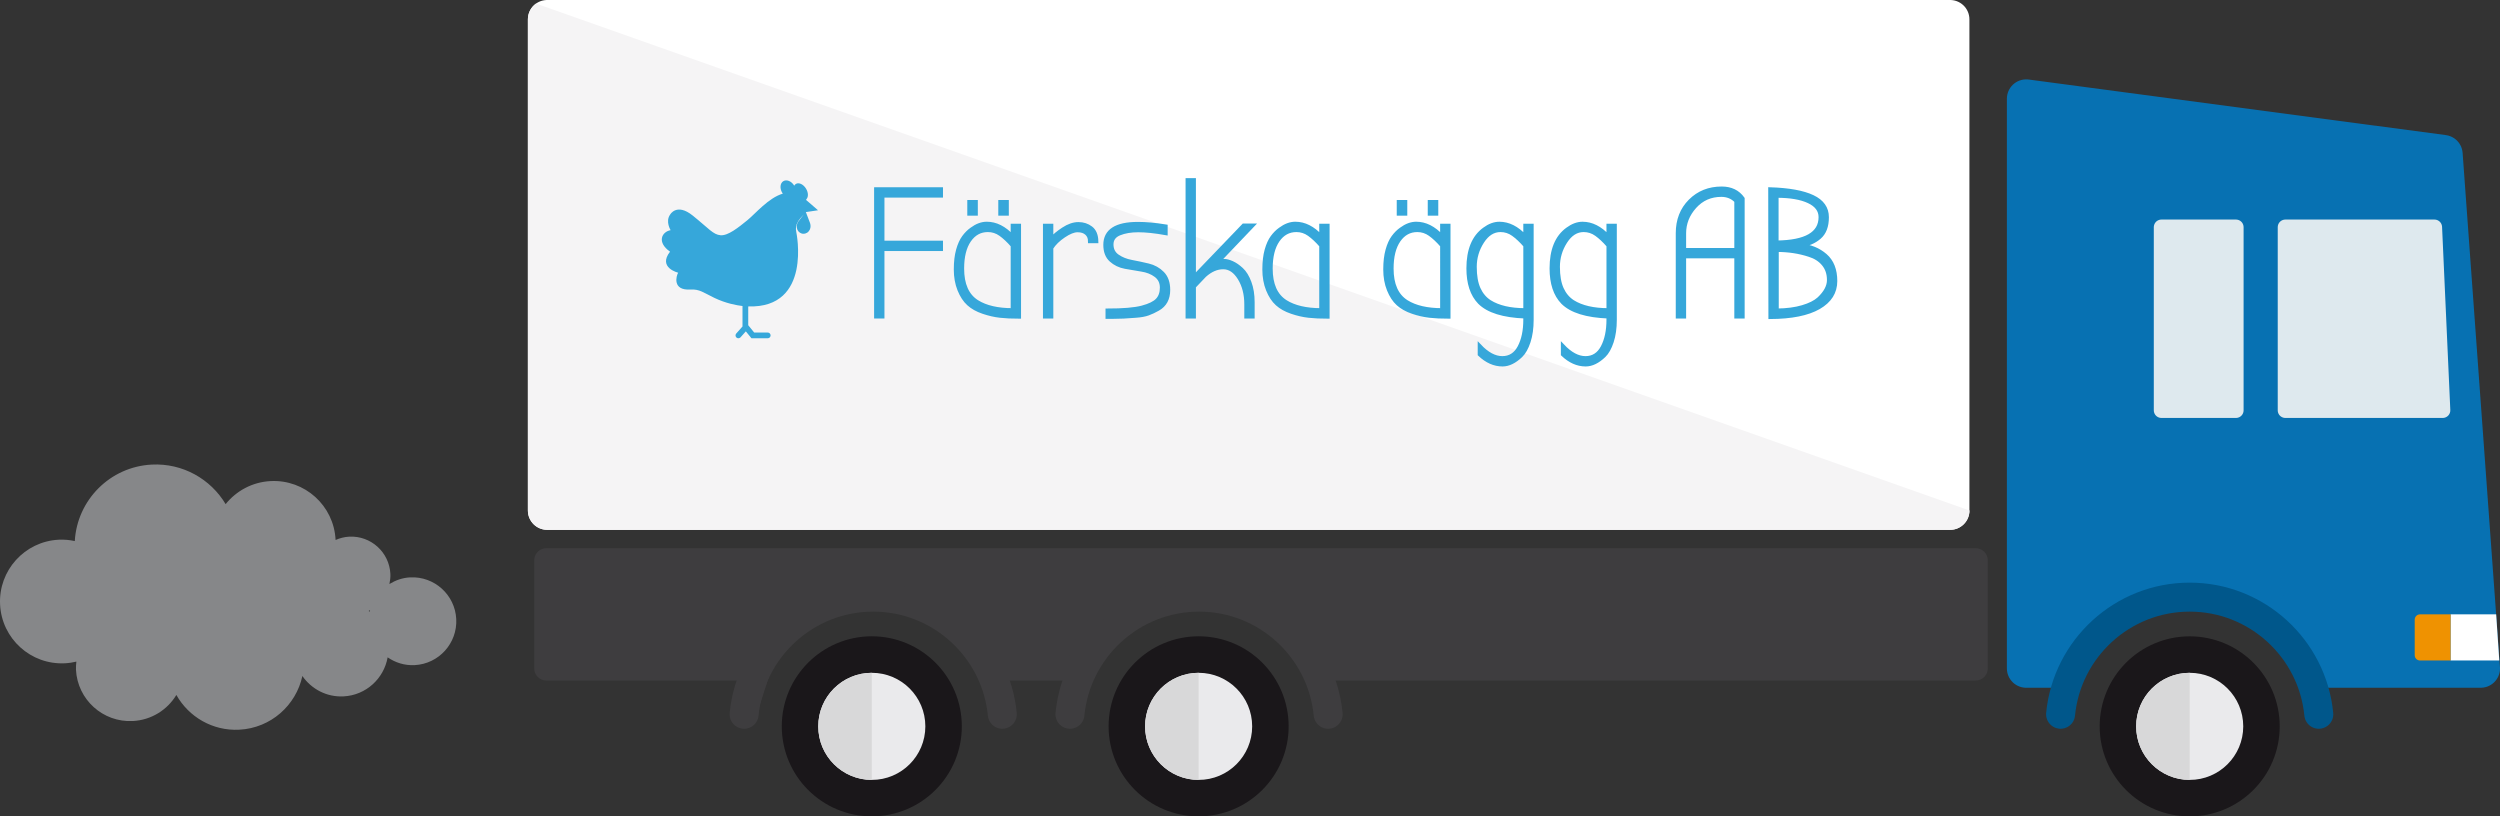 <?xml version="1.0" encoding="utf-8"?>
<!-- Generator: Adobe Illustrator 15.0.2, SVG Export Plug-In . SVG Version: 6.00 Build 0)  -->
<!DOCTYPE svg PUBLIC "-//W3C//DTD SVG 1.1//EN" "http://www.w3.org/Graphics/SVG/1.1/DTD/svg11.dtd">
<svg version="1.1" xmlns="http://www.w3.org/2000/svg" xmlns:xlink="http://www.w3.org/1999/xlink" x="0px" y="0px"
	 width="583.594px" height="190.574px" viewBox="0 0 583.594 190.574" enable-background="new 0 0 583.594 190.574"
	 xml:space="preserve">
<rect x="0" y="0" width="583.594" height="190.574" fill="#333333" stroke="none"/>
<g id="Lager_2">
</g>
<g id="Lager_1">
	<g>
		<g>
			<g>
				
					<path fill="#3E3D3F" stroke="#3E3D3F" stroke-width="5.639" stroke-linecap="round" stroke-linejoin="round" stroke-miterlimit="10" d="
					M177.155,156.036h-0.345c-1.657,3.271-2.738,6.883-3.106,10.697L177.155,156.036z"/>
				
					<path fill="#3E3D3F" stroke="#3E3D3F" stroke-width="5.639" stroke-linecap="round" stroke-linejoin="round" stroke-miterlimit="10" d="
					M461.194,156.035l-151.152,0.002c-1.48-15.322-14.431-16.644-30.134-16.644c-15.706,0-23.983,1.791-28.263,16.643H230.87
					c-1.481-15.32-19.313-16.643-27.029-16.643c-11.793,0-22.035,6.778-27.03,16.643h-49.274v-25.244h333.657V156.035z"/>
			</g>
			<g>
				
					<path fill="#0771B2" stroke="#0771B2" stroke-width="9.023" stroke-linecap="round" stroke-linejoin="round" stroke-miterlimit="10" d="
					M472.994,156.037V23.04l97.372,12.971l8.717,120.025h-37.79c0,0-6.411-18.705-29.157-18.705
					c-26.129,0-29.513,18.705-29.513,18.705L472.994,156.037z"/>
			</g>
			<g>
				<path fill="#1A171A" d="M334.148,150.813"/>
			</g>
			<g>
				<circle fill="none" stroke="#1A171A" stroke-width="9.023" stroke-miterlimit="10" cx="511.157" cy="169.559" r="16.503"/>
			</g>
			<g>
				<circle fill="none" stroke="#1A171A" stroke-width="9.023" stroke-miterlimit="10" cx="279.803" cy="169.55" r="16.503"/>
			</g>
			<g>
				<circle fill="none" stroke="#1A171A" stroke-width="9.023" stroke-miterlimit="10" cx="203.51" cy="169.55" r="16.503"/>
			</g>
			<g>
				
					<rect x="127.74" y="4.511" fill="#FFFFFF" stroke="#FFFFFF" stroke-width="9.023" stroke-linecap="round" stroke-linejoin="round" stroke-miterlimit="10" width="327.483" height="114.661"/>
			</g>
			<g>
				<g>
					<line fill="#FFFFFF" x1="571.583" y1="152.951" x2="571.583" y2="144.647"/>
				</g>
				<g>
					<path fill="#FFFFFF" d="M583.425,154.182h-11.372v-10.768h10.644L583.425,154.182z"/>
				</g>
			</g>
			<g>
				<g>
					<path fill="#EF9201" d="M572.053,154.182h-7.135c-0.68,0-1.233-0.551-1.233-1.231v-8.304c0-0.681,0.554-1.232,1.233-1.232
						h7.135V154.182z"/>
				</g>
			</g>
			<g>
				
					<path fill="#575759" stroke="#575759" stroke-width="5.639" stroke-linecap="round" stroke-linejoin="round" stroke-miterlimit="10" d="
					M203.841,139.393"/>
			</g>
			<g>
				
					<path fill="#575759" stroke="#575759" stroke-width="5.639" stroke-linecap="round" stroke-linejoin="round" stroke-miterlimit="10" d="
					M279.908,139.393"/>
			</g>
			<g>
				
					<path fill="#575759" stroke="#575759" stroke-width="5.639" stroke-linecap="round" stroke-linejoin="round" stroke-miterlimit="10" d="
					M203.841,139.393"/>
			</g>
			<g>
				
					<path fill="#575759" stroke="#575759" stroke-width="5.639" stroke-linecap="round" stroke-linejoin="round" stroke-miterlimit="10" d="
					M279.908,139.393"/>
			</g>
			<g>
				
					<path fill="none" stroke="#3E3D3F" stroke-width="6.767" stroke-linecap="round" stroke-linejoin="round" stroke-miterlimit="10" d="
					M233.976,166.733c-1.481-15.32-14.432-27.34-30.135-27.34c-15.705,0-28.657,12.02-30.137,27.34"/>
			</g>
			<g>
				
					<path fill="none" stroke="#3E3D3F" stroke-width="6.767" stroke-linecap="round" stroke-linejoin="round" stroke-miterlimit="10" d="
					M310.042,166.735c-1.48-15.322-14.431-27.342-30.134-27.342c-15.706,0-28.657,12.02-30.138,27.34"/>
			</g>
			<g>
				
					<path fill="none" stroke="#00578B" stroke-width="6.767" stroke-linecap="round" stroke-linejoin="round" stroke-miterlimit="10" d="
					M541.292,166.735c-1.48-15.322-14.433-27.342-30.136-27.342c-15.705,0-28.656,12.02-30.137,27.34"/>
			</g>
			
				<polygon fill="#DEE9EE" stroke="#DEE9EE" stroke-width="3.552" stroke-linecap="round" stroke-linejoin="round" stroke-miterlimit="10" points="
				570.22,95.787 533.484,95.787 533.484,53.029 568.296,53.029 			"/>
			
				<rect x="504.555" y="53.029" fill="#DEE9EE" stroke="#DEE9EE" stroke-width="3.552" stroke-linecap="round" stroke-linejoin="round" stroke-miterlimit="10" width="17.407" height="42.758"/>
			<g>
				<circle fill="#EAEAEC" cx="511.157" cy="169.559" r="12.5"/>
				<path fill="#D8D8D9" d="M511.157,182.06c-6.903,0-12.5-5.597-12.5-12.501c0-6.903,5.597-12.5,12.5-12.5V182.06z"/>
			</g>
			<g>
				<circle fill="#EAEAEC" cx="279.803" cy="169.559" r="12.5"/>
				<path fill="#D8D8D9" d="M279.804,182.06c-6.904,0-12.501-5.597-12.501-12.501c0-6.903,5.597-12.5,12.501-12.5V182.06z"/>
			</g>
			<g>
				<circle fill="#EAEAEC" cx="203.51" cy="169.559" r="12.5"/>
				<path fill="#D8D8D9" d="M203.511,182.06c-6.904,0-12.501-5.597-12.501-12.501c0-6.903,5.597-12.5,12.501-12.5V182.06z"/>
			</g>
			<g>
				<g>
					<polygon fill="#F5F4F5" points="455.223,119.172 127.74,119.172 127.74,4.511 					"/>
					<path fill="#F5F4F5" d="M459.757,119.172c0,2.491-2.019,4.512-4.512,4.512c-0.008-0.002-0.014-0.002-0.022,0H127.74
						c-2.491,0-4.511-2.021-4.511-4.512V4.511c0-1.462,0.709-2.834,1.901-3.68L459.757,119.172z M132.251,114.662h296.436
						L132.251,10.871V114.662z"/>
				</g>
			</g>
			<g>
				<path fill="#36A7DA" d="M188.12,49.509l2.834-0.424l-2.544-2.212l-0.009,0.082c-0.063-0.134-0.139-0.265-0.227-0.393
					c0.565-0.479,0.57-1.565-0.013-2.522c-0.626-1.029-1.688-1.521-2.377-1.103c-0.163,0.101-0.29,0.242-0.379,0.415
					c-0.009-0.015-0.018-0.029-0.024-0.042c-0.625-1.026-1.752-1.48-2.52-1.016c-0.768,0.469-0.883,1.679-0.258,2.704
					c0.043,0.071,0.088,0.139,0.137,0.204c-3.334,0.975-6.412,4.691-8.252,6.188c-2.142,1.74-4.531,3.66-6.27,3.527
					c-1.741-0.136-2.767-1.587-6.516-4.599c-3.749-3.013-5.267-0.223-5.267-0.223c-1.16,1.606,0.113,3.636,0.113,3.636
					c-2.076,0.382-3.28,2.813-0.133,5.022c-2.925,3.749,1.895,4.908,1.895,4.908c-0.446,0.714-1.426,4.196,2.856,3.927
					c2.143-0.133,3.102,0.759,5.624,1.963c2.641,1.264,5.138,1.723,6.538,1.889v4.779l-1.459,1.635
					c-0.246,0.277-0.223,0.699,0.054,0.945c0.128,0.113,0.288,0.17,0.447,0.17c0.183,0,0.366-0.075,0.499-0.223l1.238-1.391
					l1.313,1.613h3.799c0.37,0,0.67-0.299,0.67-0.669c0-0.369-0.301-0.67-0.67-0.67h-3.163l-1.388-1.708v-4.384
					c14.977,0.466,11.221-17.337,11.221-17.337c-0.398-1.83,0.568-2.867,1.747-4.14l-1.177,1.534c0,0-1,1.176-0.083,2.412
					c0.422,0.497,0.976,0.558,0.976,0.558s0.548,0.101,1.095-0.255c1.236-0.917,0.614-2.334,0.614-2.334L188.12,49.509z"/>
				<g>
					<path fill="#36A7DA" stroke="#36A7DA" stroke-width="0.84" stroke-miterlimit="10" d="M206.043,73.93h-1.574V44.133h15.239
						v1.573h-13.665v10.899h13.665v1.574h-13.665V73.93z"/>
					<path fill="#36A7DA" stroke="#36A7DA" stroke-width="0.84" stroke-miterlimit="10" d="M236.352,52.647h1.576v21.328
						c-1.702,0-3.193-0.071-4.47-0.215c-1.275-0.141-2.603-0.446-3.981-0.916c-1.375-0.466-2.503-1.097-3.381-1.893
						c-0.881-0.795-1.604-1.895-2.173-3.299c-0.567-1.406-0.85-2.987-0.85-4.748c0-1.76,0.176-3.271,0.531-4.535
						c0.353-1.26,0.808-2.268,1.362-3.02c0.553-0.752,1.17-1.371,1.851-1.852c1.191-0.881,2.37-1.318,3.534-1.318
						c2.129,0,4.129,1.004,6.001,3.021V52.647z M224.646,62.692c0,3.719,1.149,6.301,3.45,7.75c2.042,1.275,4.795,1.915,8.256,1.915
						V57.329c-0.965-1.108-1.892-1.979-2.787-2.618c-0.893-0.64-1.88-0.958-2.958-0.958c-1.79,0-3.229,0.788-4.321,2.363
						C225.192,57.692,224.646,59.883,224.646,62.692z M226.222,47.111h1.618v2.812h-1.618V47.111z M233.458,47.111h1.619v2.812
						h-1.619V47.111z"/>
					<path fill="#36A7DA" stroke="#36A7DA" stroke-width="0.84" stroke-miterlimit="10" d="M245.463,73.93h-1.576V52.647h1.576
						v3.105c0.596-0.707,1.512-1.467,2.745-2.276c1.235-0.809,2.412-1.214,3.535-1.214c1.12,0,2.099,0.32,2.936,0.959
						c0.836,0.639,1.271,1.681,1.3,3.128h-1.574c0-0.793-0.256-1.418-0.768-1.872c-0.512-0.453-1.206-0.68-2.086-0.68
						s-1.951,0.422-3.214,1.277c-1.264,0.848-2.223,1.786-2.874,2.807V73.93z"/>
					<path fill="#36A7DA" stroke="#36A7DA" stroke-width="0.84" stroke-miterlimit="10" d="M266.598,71.76
						c1.717-0.454,2.908-1.035,3.575-1.746c0.669-0.708,1.003-1.667,1.003-2.873c0-1.207-0.455-2.149-1.363-2.831
						c-0.909-0.681-2.01-1.12-3.299-1.319c-1.293-0.197-2.582-0.42-3.873-0.66c-1.294-0.242-2.393-0.772-3.301-1.598
						c-0.91-0.821-1.363-2.013-1.363-3.574c0-3.292,2.555-4.939,7.664-4.939c1.871,0,4.044,0.198,6.514,0.598v1.66
						c-2.555-0.453-4.698-0.68-6.43-0.68c-1.73,0-3.199,0.247-4.404,0.743c-1.209,0.495-1.812,1.335-1.812,2.513
						s0.455,2.086,1.365,2.722c0.908,0.64,2.007,1.079,3.297,1.321c1.293,0.242,2.592,0.519,3.898,0.831
						c1.303,0.312,2.41,0.928,3.318,1.853c0.908,0.921,1.363,2.22,1.363,3.893c0,2.071-0.81,3.563-2.426,4.472
						c-0.795,0.454-1.562,0.815-2.301,1.084c-0.738,0.271-1.717,0.449-2.937,0.532c-1.931,0.17-3.776,0.256-5.533,0.256h-1.065
						v-1.574C262.178,72.442,264.881,72.214,266.598,71.76z"/>
					<path fill="#36A7DA" stroke="#36A7DA" stroke-width="0.84" stroke-miterlimit="10" d="M292.46,73.93h-1.574v-2.894
						c0-2.355-0.518-4.378-1.553-6.066c-1.04-1.689-2.3-2.534-3.79-2.534c-1.491,0-2.932,0.626-4.322,1.874l-2.47,2.597v7.023
						h-1.574V42.003h1.574v22.604l11.539-12.005h2.17l-8.003,8.386c0.341-0.085,0.772-0.126,1.298-0.126
						c0.523,0,1.149,0.164,1.873,0.489s1.461,0.838,2.215,1.533c0.752,0.694,1.375,1.709,1.873,3.043
						c0.495,1.334,0.744,2.866,0.744,4.597V73.93z"/>
					<path fill="#36A7DA" stroke="#36A7DA" stroke-width="0.84" stroke-miterlimit="10" d="M308.381,52.647h1.575v21.328
						c-1.702,0-3.194-0.071-4.472-0.215c-1.275-0.141-2.602-0.446-3.98-0.916c-1.376-0.466-2.504-1.097-3.382-1.893
						c-0.882-0.795-1.604-1.895-2.172-3.299c-0.568-1.406-0.85-2.987-0.85-4.748c0-1.76,0.176-3.271,0.53-4.535
						c0.354-1.26,0.808-2.268,1.362-3.02c0.554-0.752,1.171-1.371,1.852-1.852c1.192-0.881,2.369-1.318,3.533-1.318
						c2.129,0,4.129,1.004,6.003,3.021V52.647z M296.674,62.692c0,3.719,1.148,6.301,3.449,7.75
						c2.042,1.275,4.793,1.915,8.258,1.915V57.329c-0.965-1.108-1.893-1.979-2.789-2.618c-0.893-0.64-1.88-0.958-2.958-0.958
						c-1.788,0-3.229,0.788-4.321,2.363C297.22,57.692,296.674,59.883,296.674,62.692z"/>
					<path fill="#36A7DA" stroke="#36A7DA" stroke-width="0.84" stroke-miterlimit="10" d="M336.604,52.647h1.577v21.328
						c-1.704,0-3.195-0.071-4.471-0.215c-1.276-0.141-2.604-0.446-3.981-0.916c-1.376-0.466-2.505-1.097-3.383-1.893
						c-0.882-0.795-1.604-1.895-2.172-3.299c-0.569-1.406-0.85-2.987-0.85-4.748c0-1.76,0.176-3.271,0.532-4.535
						c0.353-1.26,0.808-2.268,1.361-3.02c0.553-0.752,1.171-1.371,1.851-1.852c1.192-0.881,2.371-1.318,3.533-1.318
						c2.13,0,4.131,1.004,6.002,3.021V52.647z M324.898,62.692c0,3.719,1.148,6.301,3.45,7.75c2.041,1.275,4.795,1.915,8.256,1.915
						V57.329c-0.964-1.108-1.893-1.979-2.787-2.618c-0.893-0.64-1.88-0.958-2.959-0.958c-1.787,0-3.228,0.788-4.322,2.363
						C325.444,57.692,324.898,59.883,324.898,62.692z M326.472,47.111h1.62v2.812h-1.62V47.111z M333.71,47.111h1.618v2.812h-1.618
						V47.111z"/>
					<path fill="#36A7DA" stroke="#36A7DA" stroke-width="0.84" stroke-miterlimit="10" d="M356.018,52.647h1.576v22.008
						c0,1.958-0.244,3.667-0.725,5.13c-0.483,1.462-1.094,2.548-1.83,3.257c-1.449,1.391-2.881,2.084-4.3,2.084
						c-1.902,0-3.689-0.793-5.365-2.383v-2.042c1.79,1.9,3.562,2.852,5.321,2.852c1.761,0,3.086-0.846,3.981-2.533
						c0.893-1.689,1.341-3.823,1.341-6.405V73.93c-5.081-0.196-8.628-1.304-10.644-3.32c-1.76-1.815-2.638-4.469-2.638-7.96
						c0-4.284,1.247-7.336,3.746-9.151c1.188-0.881,2.369-1.318,3.532-1.318c2.13,0,4.129,1.004,6.003,3.021V52.647z
						 M346.035,56.434c-1.148,1.788-1.724,3.738-1.724,5.854c0,2.114,0.299,3.824,0.895,5.131c0.595,1.307,1.448,2.312,2.555,3.023
						c2.042,1.275,4.794,1.915,8.258,1.915V57.329c-0.965-1.108-1.894-1.979-2.788-2.618c-0.894-0.64-1.881-0.958-2.958-0.958
						C348.597,53.752,347.184,54.645,346.035,56.434z"/>
					<path fill="#36A7DA" stroke="#36A7DA" stroke-width="0.84" stroke-miterlimit="10" d="M375.431,52.647h1.575v22.008
						c0,1.958-0.242,3.667-0.724,5.13c-0.484,1.462-1.094,2.548-1.83,3.257c-1.45,1.391-2.882,2.084-4.301,2.084
						c-1.901,0-3.689-0.793-5.364-2.383v-2.042c1.789,1.9,3.562,2.852,5.321,2.852c1.761,0,3.087-0.846,3.98-2.533
						c0.894-1.689,1.342-3.823,1.342-6.405V73.93c-5.081-0.196-8.629-1.304-10.644-3.32c-1.76-1.815-2.637-4.469-2.637-7.96
						c0-4.284,1.245-7.336,3.742-9.151c1.193-0.881,2.371-1.318,3.536-1.318c2.129,0,4.129,1.004,6.002,3.021V52.647z
						 M365.448,56.434c-1.148,1.788-1.725,3.738-1.725,5.854c0,2.114,0.299,3.824,0.894,5.131c0.596,1.307,1.45,2.312,2.555,3.023
						c2.044,1.275,4.796,1.915,8.26,1.915V57.329c-0.966-1.108-1.894-1.979-2.787-2.618c-0.895-0.64-1.882-0.958-2.958-0.958
						C368.009,53.752,366.597,54.645,365.448,56.434z"/>
					<path fill="#36A7DA" stroke="#36A7DA" stroke-width="0.84" stroke-miterlimit="10" d="M406.847,46.345V73.93h-1.573V59.883
						h-12.091V73.93h-1.577V54.435c0-3.065,0.982-5.577,2.938-7.535c1.961-1.959,4.412-2.939,7.365-2.939
						C404.065,43.96,405.713,44.756,406.847,46.345z M405.274,58.309V46.941c-0.909-0.937-2.061-1.405-3.449-1.405
						c-2.497,0-4.563,0.909-6.194,2.726c-1.633,1.816-2.447,3.89-2.447,6.216v3.832H405.274z"/>
					<path fill="#36A7DA" stroke="#36A7DA" stroke-width="0.84" stroke-miterlimit="10" d="M413.233,74.059l-0.042-29.926
						c4.4,0.141,7.72,0.744,9.962,1.809c2.241,1.064,3.36,2.651,3.36,4.767s-0.597,3.683-1.785,4.703
						c-1.194,1.022-2.641,1.648-4.343,1.874c2.243,0.198,4.151,0.979,5.726,2.341c1.572,1.362,2.363,3.357,2.363,5.981
						c0,2.626-1.302,4.684-3.897,6.174C421.98,73.27,418.202,74.03,413.233,74.059z M424.942,50.688c0-1.589-0.912-2.811-2.729-3.66
						c-1.814-0.853-4.3-1.277-7.446-1.277v10.812C421.546,56.477,424.942,54.52,424.942,50.688z M426.898,65.375
						c0-1.477-0.411-2.711-1.234-3.703c-0.822-0.993-1.931-1.704-3.322-2.131c-2.326-0.764-4.838-1.147-7.535-1.147v14.048
						c2.301-0.027,4.286-0.291,5.964-0.789c1.671-0.495,2.936-1.128,3.786-1.893C426.117,68.311,426.898,66.85,426.898,65.375z"/>
				</g>
			</g>
		</g>
		<path fill="#868789" d="M95.744,134.781c-1.792,0.09-3.415,0.676-4.842,1.554c0.165-0.765,0.268-1.554,0.228-2.373
			c-0.255-5.056-4.561-8.944-9.612-8.685c-1.137,0.059-2.204,0.348-3.184,0.773c-0.001-0.017,0.001-0.04,0.001-0.059
			c-0.406-7.966-7.191-14.094-15.161-13.689c-4.276,0.219-8.012,2.283-10.502,5.38c-3.487-5.833-9.99-9.599-17.248-9.231
			c-9.767,0.499-17.424,8.303-17.965,17.853c-1.21-0.261-2.462-0.383-3.754-0.318c-7.965,0.409-14.093,7.194-13.687,15.16
			c0.404,7.966,7.193,14.094,15.157,13.688c0.914-0.045,1.796-0.188,2.654-0.391c-0.063,0.629-0.128,1.255-0.096,1.902
			c0.356,6.965,6.292,12.324,13.258,11.97c4.356-0.22,8.081-2.619,10.177-6.088c2.874,5.112,8.464,8.446,14.718,8.109
			c7.333-0.385,13.221-5.685,14.699-12.531c2.103,3.029,5.652,4.96,9.608,4.755c5.243-0.267,9.425-4.157,10.294-9.113
			c1.789,1.231,3.957,1.938,6.298,1.816c5.651-0.284,10.006-5.108,9.718-10.759C106.218,138.847,101.397,134.497,95.744,134.781z
			 M86.057,142.625c0.122-0.064,0.225-0.148,0.337-0.212c-0.032,0.129-0.064,0.258-0.094,0.383
			C86.214,142.736,86.141,142.68,86.057,142.625z"/>
	</g>
</g>
</svg>
